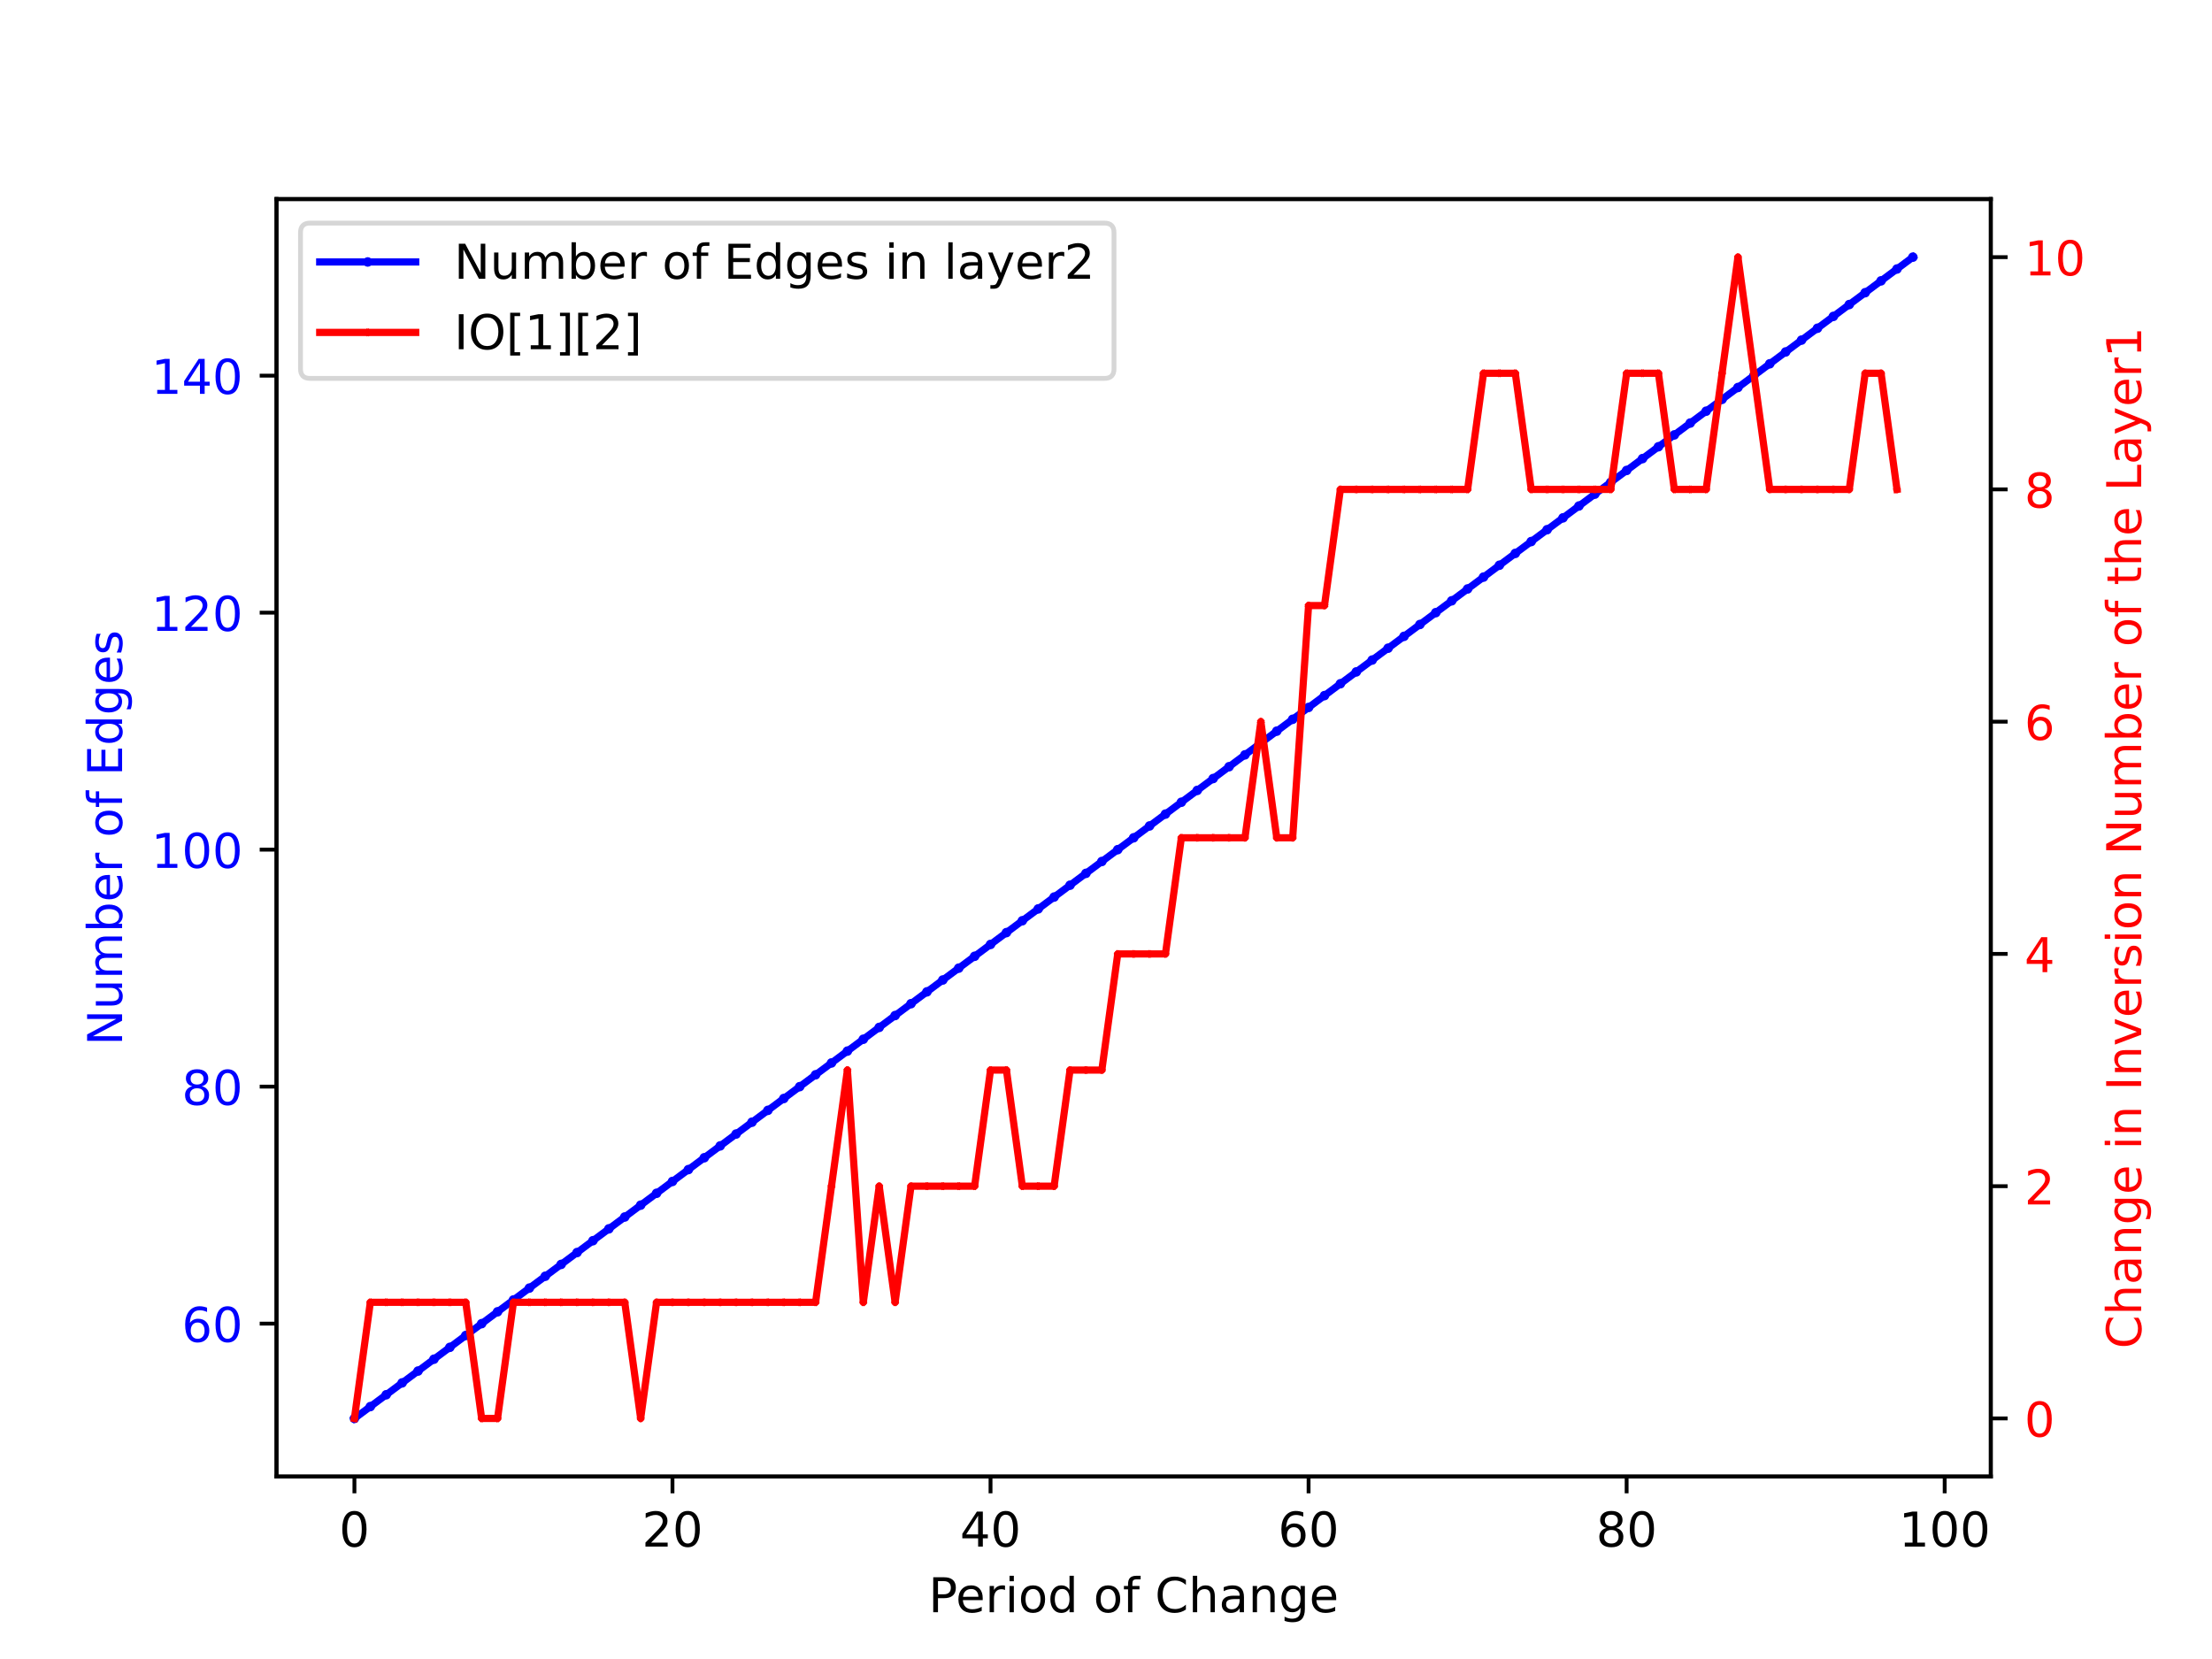 <?xml version="1.0" encoding="utf-8" standalone="no"?>
<!DOCTYPE svg PUBLIC "-//W3C//DTD SVG 1.1//EN"
  "http://www.w3.org/Graphics/SVG/1.1/DTD/svg11.dtd">
<!-- Created with matplotlib (https://matplotlib.org/) -->
<svg height="345.6pt" version="1.1" viewBox="0 0 460.8 345.6" width="460.8pt" xmlns="http://www.w3.org/2000/svg" xmlns:xlink="http://www.w3.org/1999/xlink">
 <defs>
  <style type="text/css">
*{stroke-linecap:butt;stroke-linejoin:round;}
  </style>
 </defs>
 <g id="figure_1">
  <g id="patch_1">
   <path d="M 0 345.6 
L 460.8 345.6 
L 460.8 0 
L 0 0 
z
" style="fill:#ffffff;"/>
  </g>
  <g id="axes_1">
   <g id="patch_2">
    <path d="M 57.6 307.584 
L 414.72 307.584 
L 414.72 41.472 
L 57.6 41.472 
z
" style="fill:#ffffff;"/>
   </g>
   <g id="matplotlib.axis_1">
    <g id="xtick_1">
     <g id="line2d_1">
      <defs>
       <path d="M 0 0 
L 0 3.5 
" id="m61f9886a78" style="stroke:#000000;stroke-width:0.8;"/>
      </defs>
      <g>
       <use style="stroke:#000000;stroke-width:0.8;" x="73.833" xlink:href="#m61f9886a78" y="307.584"/>
      </g>
     </g>
     <g id="text_1">
      <!-- 0 -->
      <defs>
       <path d="M 31.781 66.406 
Q 24.172 66.406 20.328 58.906 
Q 16.5 51.422 16.5 36.375 
Q 16.5 21.391 20.328 13.891 
Q 24.172 6.391 31.781 6.391 
Q 39.453 6.391 43.281 13.891 
Q 47.125 21.391 47.125 36.375 
Q 47.125 51.422 43.281 58.906 
Q 39.453 66.406 31.781 66.406 
z
M 31.781 74.219 
Q 44.047 74.219 50.516 64.516 
Q 56.984 54.828 56.984 36.375 
Q 56.984 17.969 50.516 8.266 
Q 44.047 -1.422 31.781 -1.422 
Q 19.531 -1.422 13.062 8.266 
Q 6.594 17.969 6.594 36.375 
Q 6.594 54.828 13.062 64.516 
Q 19.531 74.219 31.781 74.219 
z
" id="DejaVuSans-48"/>
      </defs>
      <g transform="translate(70.651 322.182)scale(0.1 -0.1)">
       <use xlink:href="#DejaVuSans-48"/>
      </g>
     </g>
    </g>
    <g id="xtick_2">
     <g id="line2d_2">
      <g>
       <use style="stroke:#000000;stroke-width:0.8;" x="140.089" xlink:href="#m61f9886a78" y="307.584"/>
      </g>
     </g>
     <g id="text_2">
      <!-- 20 -->
      <defs>
       <path d="M 19.188 8.297 
L 53.609 8.297 
L 53.609 0 
L 7.328 0 
L 7.328 8.297 
Q 12.938 14.109 22.625 23.891 
Q 32.328 33.688 34.812 36.531 
Q 39.547 41.844 41.422 45.531 
Q 43.312 49.219 43.312 52.781 
Q 43.312 58.594 39.234 62.25 
Q 35.156 65.922 28.609 65.922 
Q 23.969 65.922 18.812 64.312 
Q 13.672 62.703 7.812 59.422 
L 7.812 69.391 
Q 13.766 71.781 18.938 73 
Q 24.125 74.219 28.422 74.219 
Q 39.75 74.219 46.484 68.547 
Q 53.219 62.891 53.219 53.422 
Q 53.219 48.922 51.531 44.891 
Q 49.859 40.875 45.406 35.406 
Q 44.188 33.984 37.641 27.219 
Q 31.109 20.453 19.188 8.297 
z
" id="DejaVuSans-50"/>
      </defs>
      <g transform="translate(133.726 322.182)scale(0.1 -0.1)">
       <use xlink:href="#DejaVuSans-50"/>
       <use x="63.623" xlink:href="#DejaVuSans-48"/>
      </g>
     </g>
    </g>
    <g id="xtick_3">
     <g id="line2d_3">
      <g>
       <use style="stroke:#000000;stroke-width:0.8;" x="206.345" xlink:href="#m61f9886a78" y="307.584"/>
      </g>
     </g>
     <g id="text_3">
      <!-- 40 -->
      <defs>
       <path d="M 37.797 64.312 
L 12.891 25.391 
L 37.797 25.391 
z
M 35.203 72.906 
L 47.609 72.906 
L 47.609 25.391 
L 58.016 25.391 
L 58.016 17.188 
L 47.609 17.188 
L 47.609 0 
L 37.797 0 
L 37.797 17.188 
L 4.891 17.188 
L 4.891 26.703 
z
" id="DejaVuSans-52"/>
      </defs>
      <g transform="translate(199.982 322.182)scale(0.1 -0.1)">
       <use xlink:href="#DejaVuSans-52"/>
       <use x="63.623" xlink:href="#DejaVuSans-48"/>
      </g>
     </g>
    </g>
    <g id="xtick_4">
     <g id="line2d_4">
      <g>
       <use style="stroke:#000000;stroke-width:0.8;" x="272.601" xlink:href="#m61f9886a78" y="307.584"/>
      </g>
     </g>
     <g id="text_4">
      <!-- 60 -->
      <defs>
       <path d="M 33.016 40.375 
Q 26.375 40.375 22.484 35.828 
Q 18.609 31.297 18.609 23.391 
Q 18.609 15.531 22.484 10.953 
Q 26.375 6.391 33.016 6.391 
Q 39.656 6.391 43.531 10.953 
Q 47.406 15.531 47.406 23.391 
Q 47.406 31.297 43.531 35.828 
Q 39.656 40.375 33.016 40.375 
z
M 52.594 71.297 
L 52.594 62.312 
Q 48.875 64.062 45.094 64.984 
Q 41.312 65.922 37.594 65.922 
Q 27.828 65.922 22.672 59.328 
Q 17.531 52.734 16.797 39.406 
Q 19.672 43.656 24.016 45.922 
Q 28.375 48.188 33.594 48.188 
Q 44.578 48.188 50.953 41.516 
Q 57.328 34.859 57.328 23.391 
Q 57.328 12.156 50.688 5.359 
Q 44.047 -1.422 33.016 -1.422 
Q 20.359 -1.422 13.672 8.266 
Q 6.984 17.969 6.984 36.375 
Q 6.984 53.656 15.188 63.938 
Q 23.391 74.219 37.203 74.219 
Q 40.922 74.219 44.703 73.484 
Q 48.484 72.75 52.594 71.297 
z
" id="DejaVuSans-54"/>
      </defs>
      <g transform="translate(266.238 322.182)scale(0.1 -0.1)">
       <use xlink:href="#DejaVuSans-54"/>
       <use x="63.623" xlink:href="#DejaVuSans-48"/>
      </g>
     </g>
    </g>
    <g id="xtick_5">
     <g id="line2d_5">
      <g>
       <use style="stroke:#000000;stroke-width:0.8;" x="338.857" xlink:href="#m61f9886a78" y="307.584"/>
      </g>
     </g>
     <g id="text_5">
      <!-- 80 -->
      <defs>
       <path d="M 31.781 34.625 
Q 24.75 34.625 20.719 30.859 
Q 16.703 27.094 16.703 20.516 
Q 16.703 13.922 20.719 10.156 
Q 24.75 6.391 31.781 6.391 
Q 38.812 6.391 42.859 10.172 
Q 46.922 13.969 46.922 20.516 
Q 46.922 27.094 42.891 30.859 
Q 38.875 34.625 31.781 34.625 
z
M 21.922 38.812 
Q 15.578 40.375 12.031 44.719 
Q 8.5 49.078 8.5 55.328 
Q 8.5 64.062 14.719 69.141 
Q 20.953 74.219 31.781 74.219 
Q 42.672 74.219 48.875 69.141 
Q 55.078 64.062 55.078 55.328 
Q 55.078 49.078 51.531 44.719 
Q 48 40.375 41.703 38.812 
Q 48.828 37.156 52.797 32.312 
Q 56.781 27.484 56.781 20.516 
Q 56.781 9.906 50.312 4.234 
Q 43.844 -1.422 31.781 -1.422 
Q 19.734 -1.422 13.25 4.234 
Q 6.781 9.906 6.781 20.516 
Q 6.781 27.484 10.781 32.312 
Q 14.797 37.156 21.922 38.812 
z
M 18.312 54.391 
Q 18.312 48.734 21.844 45.562 
Q 25.391 42.391 31.781 42.391 
Q 38.141 42.391 41.719 45.562 
Q 45.312 48.734 45.312 54.391 
Q 45.312 60.062 41.719 63.234 
Q 38.141 66.406 31.781 66.406 
Q 25.391 66.406 21.844 63.234 
Q 18.312 60.062 18.312 54.391 
z
" id="DejaVuSans-56"/>
      </defs>
      <g transform="translate(332.494 322.182)scale(0.1 -0.1)">
       <use xlink:href="#DejaVuSans-56"/>
       <use x="63.623" xlink:href="#DejaVuSans-48"/>
      </g>
     </g>
    </g>
    <g id="xtick_6">
     <g id="line2d_6">
      <g>
       <use style="stroke:#000000;stroke-width:0.8;" x="405.113" xlink:href="#m61f9886a78" y="307.584"/>
      </g>
     </g>
     <g id="text_6">
      <!-- 100 -->
      <defs>
       <path d="M 12.406 8.297 
L 28.516 8.297 
L 28.516 63.922 
L 10.984 60.406 
L 10.984 69.391 
L 28.422 72.906 
L 38.281 72.906 
L 38.281 8.297 
L 54.391 8.297 
L 54.391 0 
L 12.406 0 
z
" id="DejaVuSans-49"/>
      </defs>
      <g transform="translate(395.569 322.182)scale(0.1 -0.1)">
       <use xlink:href="#DejaVuSans-49"/>
       <use x="63.623" xlink:href="#DejaVuSans-48"/>
       <use x="127.246" xlink:href="#DejaVuSans-48"/>
      </g>
     </g>
    </g>
    <g id="text_7">
     <!-- Period of Change -->
     <defs>
      <path d="M 19.672 64.797 
L 19.672 37.406 
L 32.078 37.406 
Q 38.969 37.406 42.719 40.969 
Q 46.484 44.531 46.484 51.125 
Q 46.484 57.672 42.719 61.234 
Q 38.969 64.797 32.078 64.797 
z
M 9.812 72.906 
L 32.078 72.906 
Q 44.344 72.906 50.609 67.359 
Q 56.891 61.812 56.891 51.125 
Q 56.891 40.328 50.609 34.812 
Q 44.344 29.297 32.078 29.297 
L 19.672 29.297 
L 19.672 0 
L 9.812 0 
z
" id="DejaVuSans-80"/>
      <path d="M 56.203 29.594 
L 56.203 25.203 
L 14.891 25.203 
Q 15.484 15.922 20.484 11.062 
Q 25.484 6.203 34.422 6.203 
Q 39.594 6.203 44.453 7.469 
Q 49.312 8.734 54.109 11.281 
L 54.109 2.781 
Q 49.266 0.734 44.188 -0.344 
Q 39.109 -1.422 33.891 -1.422 
Q 20.797 -1.422 13.156 6.188 
Q 5.516 13.812 5.516 26.812 
Q 5.516 40.234 12.766 48.109 
Q 20.016 56 32.328 56 
Q 43.359 56 49.781 48.891 
Q 56.203 41.797 56.203 29.594 
z
M 47.219 32.234 
Q 47.125 39.594 43.094 43.984 
Q 39.062 48.391 32.422 48.391 
Q 24.906 48.391 20.391 44.141 
Q 15.875 39.891 15.188 32.172 
z
" id="DejaVuSans-101"/>
      <path d="M 41.109 46.297 
Q 39.594 47.172 37.812 47.578 
Q 36.031 48 33.891 48 
Q 26.266 48 22.188 43.047 
Q 18.109 38.094 18.109 28.812 
L 18.109 0 
L 9.078 0 
L 9.078 54.688 
L 18.109 54.688 
L 18.109 46.188 
Q 20.953 51.172 25.484 53.578 
Q 30.031 56 36.531 56 
Q 37.453 56 38.578 55.875 
Q 39.703 55.766 41.062 55.516 
z
" id="DejaVuSans-114"/>
      <path d="M 9.422 54.688 
L 18.406 54.688 
L 18.406 0 
L 9.422 0 
z
M 9.422 75.984 
L 18.406 75.984 
L 18.406 64.594 
L 9.422 64.594 
z
" id="DejaVuSans-105"/>
      <path d="M 30.609 48.391 
Q 23.391 48.391 19.188 42.75 
Q 14.984 37.109 14.984 27.297 
Q 14.984 17.484 19.156 11.844 
Q 23.344 6.203 30.609 6.203 
Q 37.797 6.203 41.984 11.859 
Q 46.188 17.531 46.188 27.297 
Q 46.188 37.016 41.984 42.703 
Q 37.797 48.391 30.609 48.391 
z
M 30.609 56 
Q 42.328 56 49.016 48.375 
Q 55.719 40.766 55.719 27.297 
Q 55.719 13.875 49.016 6.219 
Q 42.328 -1.422 30.609 -1.422 
Q 18.844 -1.422 12.172 6.219 
Q 5.516 13.875 5.516 27.297 
Q 5.516 40.766 12.172 48.375 
Q 18.844 56 30.609 56 
z
" id="DejaVuSans-111"/>
      <path d="M 45.406 46.391 
L 45.406 75.984 
L 54.391 75.984 
L 54.391 0 
L 45.406 0 
L 45.406 8.203 
Q 42.578 3.328 38.25 0.953 
Q 33.938 -1.422 27.875 -1.422 
Q 17.969 -1.422 11.734 6.484 
Q 5.516 14.406 5.516 27.297 
Q 5.516 40.188 11.734 48.094 
Q 17.969 56 27.875 56 
Q 33.938 56 38.25 53.625 
Q 42.578 51.266 45.406 46.391 
z
M 14.797 27.297 
Q 14.797 17.391 18.875 11.75 
Q 22.953 6.109 30.078 6.109 
Q 37.203 6.109 41.297 11.75 
Q 45.406 17.391 45.406 27.297 
Q 45.406 37.203 41.297 42.844 
Q 37.203 48.484 30.078 48.484 
Q 22.953 48.484 18.875 42.844 
Q 14.797 37.203 14.797 27.297 
z
" id="DejaVuSans-100"/>
      <path id="DejaVuSans-32"/>
      <path d="M 37.109 75.984 
L 37.109 68.5 
L 28.516 68.5 
Q 23.688 68.5 21.797 66.547 
Q 19.922 64.594 19.922 59.516 
L 19.922 54.688 
L 34.719 54.688 
L 34.719 47.703 
L 19.922 47.703 
L 19.922 0 
L 10.891 0 
L 10.891 47.703 
L 2.297 47.703 
L 2.297 54.688 
L 10.891 54.688 
L 10.891 58.5 
Q 10.891 67.625 15.141 71.797 
Q 19.391 75.984 28.609 75.984 
z
" id="DejaVuSans-102"/>
      <path d="M 64.406 67.281 
L 64.406 56.891 
Q 59.422 61.531 53.781 63.812 
Q 48.141 66.109 41.797 66.109 
Q 29.297 66.109 22.656 58.469 
Q 16.016 50.828 16.016 36.375 
Q 16.016 21.969 22.656 14.328 
Q 29.297 6.688 41.797 6.688 
Q 48.141 6.688 53.781 8.984 
Q 59.422 11.281 64.406 15.922 
L 64.406 5.609 
Q 59.234 2.094 53.438 0.328 
Q 47.656 -1.422 41.219 -1.422 
Q 24.656 -1.422 15.125 8.703 
Q 5.609 18.844 5.609 36.375 
Q 5.609 53.953 15.125 64.078 
Q 24.656 74.219 41.219 74.219 
Q 47.75 74.219 53.531 72.484 
Q 59.328 70.75 64.406 67.281 
z
" id="DejaVuSans-67"/>
      <path d="M 54.891 33.016 
L 54.891 0 
L 45.906 0 
L 45.906 32.719 
Q 45.906 40.484 42.875 44.328 
Q 39.844 48.188 33.797 48.188 
Q 26.516 48.188 22.312 43.547 
Q 18.109 38.922 18.109 30.906 
L 18.109 0 
L 9.078 0 
L 9.078 75.984 
L 18.109 75.984 
L 18.109 46.188 
Q 21.344 51.125 25.703 53.562 
Q 30.078 56 35.797 56 
Q 45.219 56 50.047 50.172 
Q 54.891 44.344 54.891 33.016 
z
" id="DejaVuSans-104"/>
      <path d="M 34.281 27.484 
Q 23.391 27.484 19.188 25 
Q 14.984 22.516 14.984 16.5 
Q 14.984 11.719 18.141 8.906 
Q 21.297 6.109 26.703 6.109 
Q 34.188 6.109 38.703 11.406 
Q 43.219 16.703 43.219 25.484 
L 43.219 27.484 
z
M 52.203 31.203 
L 52.203 0 
L 43.219 0 
L 43.219 8.297 
Q 40.141 3.328 35.547 0.953 
Q 30.953 -1.422 24.312 -1.422 
Q 15.922 -1.422 10.953 3.297 
Q 6 8.016 6 15.922 
Q 6 25.141 12.172 29.828 
Q 18.359 34.516 30.609 34.516 
L 43.219 34.516 
L 43.219 35.406 
Q 43.219 41.609 39.141 45 
Q 35.062 48.391 27.688 48.391 
Q 23 48.391 18.547 47.266 
Q 14.109 46.141 10.016 43.891 
L 10.016 52.203 
Q 14.938 54.109 19.578 55.047 
Q 24.219 56 28.609 56 
Q 40.484 56 46.344 49.844 
Q 52.203 43.703 52.203 31.203 
z
" id="DejaVuSans-97"/>
      <path d="M 54.891 33.016 
L 54.891 0 
L 45.906 0 
L 45.906 32.719 
Q 45.906 40.484 42.875 44.328 
Q 39.844 48.188 33.797 48.188 
Q 26.516 48.188 22.312 43.547 
Q 18.109 38.922 18.109 30.906 
L 18.109 0 
L 9.078 0 
L 9.078 54.688 
L 18.109 54.688 
L 18.109 46.188 
Q 21.344 51.125 25.703 53.562 
Q 30.078 56 35.797 56 
Q 45.219 56 50.047 50.172 
Q 54.891 44.344 54.891 33.016 
z
" id="DejaVuSans-110"/>
      <path d="M 45.406 27.984 
Q 45.406 37.75 41.375 43.109 
Q 37.359 48.484 30.078 48.484 
Q 22.859 48.484 18.828 43.109 
Q 14.797 37.75 14.797 27.984 
Q 14.797 18.266 18.828 12.891 
Q 22.859 7.516 30.078 7.516 
Q 37.359 7.516 41.375 12.891 
Q 45.406 18.266 45.406 27.984 
z
M 54.391 6.781 
Q 54.391 -7.172 48.188 -13.984 
Q 42 -20.797 29.203 -20.797 
Q 24.469 -20.797 20.266 -20.094 
Q 16.062 -19.391 12.109 -17.922 
L 12.109 -9.188 
Q 16.062 -11.328 19.922 -12.344 
Q 23.781 -13.375 27.781 -13.375 
Q 36.625 -13.375 41.016 -8.766 
Q 45.406 -4.156 45.406 5.172 
L 45.406 9.625 
Q 42.625 4.781 38.281 2.391 
Q 33.938 0 27.875 0 
Q 17.828 0 11.672 7.656 
Q 5.516 15.328 5.516 27.984 
Q 5.516 40.672 11.672 48.328 
Q 17.828 56 27.875 56 
Q 33.938 56 38.281 53.609 
Q 42.625 51.219 45.406 46.391 
L 45.406 54.688 
L 54.391 54.688 
z
" id="DejaVuSans-103"/>
     </defs>
     <g transform="translate(193.43 335.861)scale(0.1 -0.1)">
      <use xlink:href="#DejaVuSans-80"/>
      <use x="56.678" xlink:href="#DejaVuSans-101"/>
      <use x="118.201" xlink:href="#DejaVuSans-114"/>
      <use x="159.314" xlink:href="#DejaVuSans-105"/>
      <use x="187.098" xlink:href="#DejaVuSans-111"/>
      <use x="248.279" xlink:href="#DejaVuSans-100"/>
      <use x="311.756" xlink:href="#DejaVuSans-32"/>
      <use x="343.543" xlink:href="#DejaVuSans-111"/>
      <use x="404.725" xlink:href="#DejaVuSans-102"/>
      <use x="439.93" xlink:href="#DejaVuSans-32"/>
      <use x="471.717" xlink:href="#DejaVuSans-67"/>
      <use x="541.541" xlink:href="#DejaVuSans-104"/>
      <use x="604.92" xlink:href="#DejaVuSans-97"/>
      <use x="666.199" xlink:href="#DejaVuSans-110"/>
      <use x="729.578" xlink:href="#DejaVuSans-103"/>
      <use x="793.055" xlink:href="#DejaVuSans-101"/>
     </g>
    </g>
   </g>
   <g id="matplotlib.axis_2">
    <g id="ytick_1">
     <g id="line2d_7">
      <defs>
       <path d="M 0 0 
L -3.5 0 
" id="ma29d2dbd92" style="stroke:#000000;stroke-width:0.8;"/>
      </defs>
      <g>
       <use style="stroke:#000000;stroke-width:0.8;" x="57.6" xlink:href="#ma29d2dbd92" y="275.739"/>
      </g>
     </g>
     <g id="text_8">
      <!-- 60 -->
      <g style="fill:#0000ff;" transform="translate(37.875 279.539)scale(0.1 -0.1)">
       <use xlink:href="#DejaVuSans-54"/>
       <use x="63.623" xlink:href="#DejaVuSans-48"/>
      </g>
     </g>
    </g>
    <g id="ytick_2">
     <g id="line2d_8">
      <g>
       <use style="stroke:#000000;stroke-width:0.8;" x="57.6" xlink:href="#ma29d2dbd92" y="226.368"/>
      </g>
     </g>
     <g id="text_9">
      <!-- 80 -->
      <g style="fill:#0000ff;" transform="translate(37.875 230.167)scale(0.1 -0.1)">
       <use xlink:href="#DejaVuSans-56"/>
       <use x="63.623" xlink:href="#DejaVuSans-48"/>
      </g>
     </g>
    </g>
    <g id="ytick_3">
     <g id="line2d_9">
      <g>
       <use style="stroke:#000000;stroke-width:0.8;" x="57.6" xlink:href="#ma29d2dbd92" y="176.997"/>
      </g>
     </g>
     <g id="text_10">
      <!-- 100 -->
      <g style="fill:#0000ff;" transform="translate(31.512 180.796)scale(0.1 -0.1)">
       <use xlink:href="#DejaVuSans-49"/>
       <use x="63.623" xlink:href="#DejaVuSans-48"/>
       <use x="127.246" xlink:href="#DejaVuSans-48"/>
      </g>
     </g>
    </g>
    <g id="ytick_4">
     <g id="line2d_10">
      <g>
       <use style="stroke:#000000;stroke-width:0.8;" x="57.6" xlink:href="#ma29d2dbd92" y="127.625"/>
      </g>
     </g>
     <g id="text_11">
      <!-- 120 -->
      <g style="fill:#0000ff;" transform="translate(31.512 131.424)scale(0.1 -0.1)">
       <use xlink:href="#DejaVuSans-49"/>
       <use x="63.623" xlink:href="#DejaVuSans-50"/>
       <use x="127.246" xlink:href="#DejaVuSans-48"/>
      </g>
     </g>
    </g>
    <g id="ytick_5">
     <g id="line2d_11">
      <g>
       <use style="stroke:#000000;stroke-width:0.8;" x="57.6" xlink:href="#ma29d2dbd92" y="78.254"/>
      </g>
     </g>
     <g id="text_12">
      <!-- 140 -->
      <g style="fill:#0000ff;" transform="translate(31.512 82.053)scale(0.1 -0.1)">
       <use xlink:href="#DejaVuSans-49"/>
       <use x="63.623" xlink:href="#DejaVuSans-52"/>
       <use x="127.246" xlink:href="#DejaVuSans-48"/>
      </g>
     </g>
    </g>
    <g id="text_13">
     <!-- Number of Edges -->
     <defs>
      <path d="M 9.812 72.906 
L 23.094 72.906 
L 55.422 11.922 
L 55.422 72.906 
L 64.984 72.906 
L 64.984 0 
L 51.703 0 
L 19.391 60.984 
L 19.391 0 
L 9.812 0 
z
" id="DejaVuSans-78"/>
      <path d="M 8.5 21.578 
L 8.5 54.688 
L 17.484 54.688 
L 17.484 21.922 
Q 17.484 14.156 20.5 10.266 
Q 23.531 6.391 29.594 6.391 
Q 36.859 6.391 41.078 11.031 
Q 45.312 15.672 45.312 23.688 
L 45.312 54.688 
L 54.297 54.688 
L 54.297 0 
L 45.312 0 
L 45.312 8.406 
Q 42.047 3.422 37.719 1 
Q 33.406 -1.422 27.688 -1.422 
Q 18.266 -1.422 13.375 4.438 
Q 8.5 10.297 8.5 21.578 
z
M 31.109 56 
z
" id="DejaVuSans-117"/>
      <path d="M 52 44.188 
Q 55.375 50.25 60.062 53.125 
Q 64.75 56 71.094 56 
Q 79.641 56 84.281 50.016 
Q 88.922 44.047 88.922 33.016 
L 88.922 0 
L 79.891 0 
L 79.891 32.719 
Q 79.891 40.578 77.094 44.375 
Q 74.312 48.188 68.609 48.188 
Q 61.625 48.188 57.562 43.547 
Q 53.516 38.922 53.516 30.906 
L 53.516 0 
L 44.484 0 
L 44.484 32.719 
Q 44.484 40.625 41.703 44.406 
Q 38.922 48.188 33.109 48.188 
Q 26.219 48.188 22.156 43.531 
Q 18.109 38.875 18.109 30.906 
L 18.109 0 
L 9.078 0 
L 9.078 54.688 
L 18.109 54.688 
L 18.109 46.188 
Q 21.188 51.219 25.484 53.609 
Q 29.781 56 35.688 56 
Q 41.656 56 45.828 52.969 
Q 50 49.953 52 44.188 
z
" id="DejaVuSans-109"/>
      <path d="M 48.688 27.297 
Q 48.688 37.203 44.609 42.844 
Q 40.531 48.484 33.406 48.484 
Q 26.266 48.484 22.188 42.844 
Q 18.109 37.203 18.109 27.297 
Q 18.109 17.391 22.188 11.75 
Q 26.266 6.109 33.406 6.109 
Q 40.531 6.109 44.609 11.75 
Q 48.688 17.391 48.688 27.297 
z
M 18.109 46.391 
Q 20.953 51.266 25.266 53.625 
Q 29.594 56 35.594 56 
Q 45.562 56 51.781 48.094 
Q 58.016 40.188 58.016 27.297 
Q 58.016 14.406 51.781 6.484 
Q 45.562 -1.422 35.594 -1.422 
Q 29.594 -1.422 25.266 0.953 
Q 20.953 3.328 18.109 8.203 
L 18.109 0 
L 9.078 0 
L 9.078 75.984 
L 18.109 75.984 
z
" id="DejaVuSans-98"/>
      <path d="M 9.812 72.906 
L 55.906 72.906 
L 55.906 64.594 
L 19.672 64.594 
L 19.672 43.016 
L 54.391 43.016 
L 54.391 34.719 
L 19.672 34.719 
L 19.672 8.297 
L 56.781 8.297 
L 56.781 0 
L 9.812 0 
z
" id="DejaVuSans-69"/>
      <path d="M 44.281 53.078 
L 44.281 44.578 
Q 40.484 46.531 36.375 47.5 
Q 32.281 48.484 27.875 48.484 
Q 21.188 48.484 17.844 46.438 
Q 14.5 44.391 14.5 40.281 
Q 14.5 37.156 16.891 35.375 
Q 19.281 33.594 26.516 31.984 
L 29.594 31.297 
Q 39.156 29.25 43.188 25.516 
Q 47.219 21.781 47.219 15.094 
Q 47.219 7.469 41.188 3.016 
Q 35.156 -1.422 24.609 -1.422 
Q 20.219 -1.422 15.453 -0.562 
Q 10.688 0.297 5.422 2 
L 5.422 11.281 
Q 10.406 8.688 15.234 7.391 
Q 20.062 6.109 24.812 6.109 
Q 31.156 6.109 34.562 8.281 
Q 37.984 10.453 37.984 14.406 
Q 37.984 18.062 35.516 20.016 
Q 33.062 21.969 24.703 23.781 
L 21.578 24.516 
Q 13.234 26.266 9.516 29.906 
Q 5.812 33.547 5.812 39.891 
Q 5.812 47.609 11.281 51.797 
Q 16.75 56 26.812 56 
Q 31.781 56 36.172 55.266 
Q 40.578 54.547 44.281 53.078 
z
" id="DejaVuSans-115"/>
     </defs>
     <g style="fill:#0000ff;" transform="translate(25.433 217.801)rotate(-90)scale(0.1 -0.1)">
      <use xlink:href="#DejaVuSans-78"/>
      <use x="74.805" xlink:href="#DejaVuSans-117"/>
      <use x="138.184" xlink:href="#DejaVuSans-109"/>
      <use x="235.596" xlink:href="#DejaVuSans-98"/>
      <use x="299.072" xlink:href="#DejaVuSans-101"/>
      <use x="360.596" xlink:href="#DejaVuSans-114"/>
      <use x="401.709" xlink:href="#DejaVuSans-32"/>
      <use x="433.496" xlink:href="#DejaVuSans-111"/>
      <use x="494.678" xlink:href="#DejaVuSans-102"/>
      <use x="529.883" xlink:href="#DejaVuSans-32"/>
      <use x="561.67" xlink:href="#DejaVuSans-69"/>
      <use x="624.854" xlink:href="#DejaVuSans-100"/>
      <use x="688.33" xlink:href="#DejaVuSans-103"/>
      <use x="751.807" xlink:href="#DejaVuSans-101"/>
      <use x="813.33" xlink:href="#DejaVuSans-115"/>
     </g>
    </g>
   </g>
   <g id="line2d_12">
    <path clip-path="url(#p6767cc8ab0)" d="M 73.833 295.488 
L 77.146 293.019 
L 80.458 290.551 
L 83.771 288.082 
L 87.084 285.614 
L 90.397 283.145 
L 93.71 280.677 
L 97.022 278.208 
L 100.335 275.739 
L 103.648 273.271 
L 106.961 270.802 
L 110.274 268.334 
L 113.586 265.865 
L 116.899 263.397 
L 120.212 260.928 
L 123.525 258.459 
L 126.838 255.991 
L 130.15 253.522 
L 133.463 251.054 
L 136.776 248.585 
L 140.089 246.117 
L 143.402 243.648 
L 146.714 241.179 
L 150.027 238.711 
L 153.34 236.242 
L 156.653 233.774 
L 159.966 231.305 
L 163.278 228.837 
L 166.591 226.368 
L 169.904 223.899 
L 173.217 221.431 
L 176.53 218.962 
L 179.842 216.494 
L 183.155 214.025 
L 186.468 211.557 
L 189.781 209.088 
L 193.094 206.619 
L 196.406 204.151 
L 199.719 201.682 
L 203.032 199.214 
L 206.345 196.745 
L 209.658 194.277 
L 212.97 191.808 
L 216.283 189.339 
L 219.596 186.871 
L 222.909 184.402 
L 226.222 181.934 
L 229.534 179.465 
L 232.847 176.997 
L 236.16 174.528 
L 239.473 172.059 
L 242.786 169.591 
L 246.098 167.122 
L 249.411 164.654 
L 252.724 162.185 
L 256.037 159.717 
L 259.35 157.248 
L 262.662 154.779 
L 265.975 152.311 
L 269.288 149.842 
L 272.601 147.374 
L 275.914 144.905 
L 279.226 142.437 
L 282.539 139.968 
L 285.852 137.499 
L 289.165 135.031 
L 292.478 132.562 
L 295.79 130.094 
L 299.103 127.625 
L 302.416 125.157 
L 305.729 122.688 
L 309.042 120.219 
L 312.354 117.751 
L 315.667 115.282 
L 318.98 112.814 
L 322.293 110.345 
L 325.606 107.877 
L 328.918 105.408 
L 332.231 102.939 
L 335.544 100.471 
L 338.857 98.002 
L 342.17 95.534 
L 345.482 93.065 
L 348.795 90.597 
L 352.108 88.128 
L 355.421 85.659 
L 358.734 83.191 
L 362.046 80.722 
L 365.359 78.254 
L 368.672 75.785 
L 371.985 73.317 
L 375.298 70.848 
L 378.61 68.379 
L 381.923 65.911 
L 385.236 63.442 
L 388.549 60.974 
L 391.862 58.505 
L 395.174 56.037 
L 398.487 53.568 
" style="fill:none;stroke:#0000ff;stroke-linecap:square;stroke-width:1.5;"/>
    <defs>
     <path d="M 0 0.5 
C 0.133 0.5 0.26 0.447 0.354 0.354 
C 0.447 0.26 0.5 0.133 0.5 0 
C 0.5 -0.133 0.447 -0.26 0.354 -0.354 
C 0.26 -0.447 0.133 -0.5 0 -0.5 
C -0.133 -0.5 -0.26 -0.447 -0.354 -0.354 
C -0.447 -0.26 -0.5 -0.133 -0.5 0 
C -0.5 0.133 -0.447 0.26 -0.354 0.354 
C -0.26 0.447 -0.133 0.5 0 0.5 
z
" id="mf9917a9d98" style="stroke:#0000ff;"/>
    </defs>
    <g clip-path="url(#p6767cc8ab0)">
     <use style="fill:#0000ff;stroke:#0000ff;" x="73.833" xlink:href="#mf9917a9d98" y="295.488"/>
     <use style="fill:#0000ff;stroke:#0000ff;" x="77.146" xlink:href="#mf9917a9d98" y="293.019"/>
     <use style="fill:#0000ff;stroke:#0000ff;" x="80.458" xlink:href="#mf9917a9d98" y="290.551"/>
     <use style="fill:#0000ff;stroke:#0000ff;" x="83.771" xlink:href="#mf9917a9d98" y="288.082"/>
     <use style="fill:#0000ff;stroke:#0000ff;" x="87.084" xlink:href="#mf9917a9d98" y="285.614"/>
     <use style="fill:#0000ff;stroke:#0000ff;" x="90.397" xlink:href="#mf9917a9d98" y="283.145"/>
     <use style="fill:#0000ff;stroke:#0000ff;" x="93.71" xlink:href="#mf9917a9d98" y="280.677"/>
     <use style="fill:#0000ff;stroke:#0000ff;" x="97.022" xlink:href="#mf9917a9d98" y="278.208"/>
     <use style="fill:#0000ff;stroke:#0000ff;" x="100.335" xlink:href="#mf9917a9d98" y="275.739"/>
     <use style="fill:#0000ff;stroke:#0000ff;" x="103.648" xlink:href="#mf9917a9d98" y="273.271"/>
     <use style="fill:#0000ff;stroke:#0000ff;" x="106.961" xlink:href="#mf9917a9d98" y="270.802"/>
     <use style="fill:#0000ff;stroke:#0000ff;" x="110.274" xlink:href="#mf9917a9d98" y="268.334"/>
     <use style="fill:#0000ff;stroke:#0000ff;" x="113.586" xlink:href="#mf9917a9d98" y="265.865"/>
     <use style="fill:#0000ff;stroke:#0000ff;" x="116.899" xlink:href="#mf9917a9d98" y="263.397"/>
     <use style="fill:#0000ff;stroke:#0000ff;" x="120.212" xlink:href="#mf9917a9d98" y="260.928"/>
     <use style="fill:#0000ff;stroke:#0000ff;" x="123.525" xlink:href="#mf9917a9d98" y="258.459"/>
     <use style="fill:#0000ff;stroke:#0000ff;" x="126.838" xlink:href="#mf9917a9d98" y="255.991"/>
     <use style="fill:#0000ff;stroke:#0000ff;" x="130.15" xlink:href="#mf9917a9d98" y="253.522"/>
     <use style="fill:#0000ff;stroke:#0000ff;" x="133.463" xlink:href="#mf9917a9d98" y="251.054"/>
     <use style="fill:#0000ff;stroke:#0000ff;" x="136.776" xlink:href="#mf9917a9d98" y="248.585"/>
     <use style="fill:#0000ff;stroke:#0000ff;" x="140.089" xlink:href="#mf9917a9d98" y="246.117"/>
     <use style="fill:#0000ff;stroke:#0000ff;" x="143.402" xlink:href="#mf9917a9d98" y="243.648"/>
     <use style="fill:#0000ff;stroke:#0000ff;" x="146.714" xlink:href="#mf9917a9d98" y="241.179"/>
     <use style="fill:#0000ff;stroke:#0000ff;" x="150.027" xlink:href="#mf9917a9d98" y="238.711"/>
     <use style="fill:#0000ff;stroke:#0000ff;" x="153.34" xlink:href="#mf9917a9d98" y="236.242"/>
     <use style="fill:#0000ff;stroke:#0000ff;" x="156.653" xlink:href="#mf9917a9d98" y="233.774"/>
     <use style="fill:#0000ff;stroke:#0000ff;" x="159.966" xlink:href="#mf9917a9d98" y="231.305"/>
     <use style="fill:#0000ff;stroke:#0000ff;" x="163.278" xlink:href="#mf9917a9d98" y="228.837"/>
     <use style="fill:#0000ff;stroke:#0000ff;" x="166.591" xlink:href="#mf9917a9d98" y="226.368"/>
     <use style="fill:#0000ff;stroke:#0000ff;" x="169.904" xlink:href="#mf9917a9d98" y="223.899"/>
     <use style="fill:#0000ff;stroke:#0000ff;" x="173.217" xlink:href="#mf9917a9d98" y="221.431"/>
     <use style="fill:#0000ff;stroke:#0000ff;" x="176.53" xlink:href="#mf9917a9d98" y="218.962"/>
     <use style="fill:#0000ff;stroke:#0000ff;" x="179.842" xlink:href="#mf9917a9d98" y="216.494"/>
     <use style="fill:#0000ff;stroke:#0000ff;" x="183.155" xlink:href="#mf9917a9d98" y="214.025"/>
     <use style="fill:#0000ff;stroke:#0000ff;" x="186.468" xlink:href="#mf9917a9d98" y="211.557"/>
     <use style="fill:#0000ff;stroke:#0000ff;" x="189.781" xlink:href="#mf9917a9d98" y="209.088"/>
     <use style="fill:#0000ff;stroke:#0000ff;" x="193.094" xlink:href="#mf9917a9d98" y="206.619"/>
     <use style="fill:#0000ff;stroke:#0000ff;" x="196.406" xlink:href="#mf9917a9d98" y="204.151"/>
     <use style="fill:#0000ff;stroke:#0000ff;" x="199.719" xlink:href="#mf9917a9d98" y="201.682"/>
     <use style="fill:#0000ff;stroke:#0000ff;" x="203.032" xlink:href="#mf9917a9d98" y="199.214"/>
     <use style="fill:#0000ff;stroke:#0000ff;" x="206.345" xlink:href="#mf9917a9d98" y="196.745"/>
     <use style="fill:#0000ff;stroke:#0000ff;" x="209.658" xlink:href="#mf9917a9d98" y="194.277"/>
     <use style="fill:#0000ff;stroke:#0000ff;" x="212.97" xlink:href="#mf9917a9d98" y="191.808"/>
     <use style="fill:#0000ff;stroke:#0000ff;" x="216.283" xlink:href="#mf9917a9d98" y="189.339"/>
     <use style="fill:#0000ff;stroke:#0000ff;" x="219.596" xlink:href="#mf9917a9d98" y="186.871"/>
     <use style="fill:#0000ff;stroke:#0000ff;" x="222.909" xlink:href="#mf9917a9d98" y="184.402"/>
     <use style="fill:#0000ff;stroke:#0000ff;" x="226.222" xlink:href="#mf9917a9d98" y="181.934"/>
     <use style="fill:#0000ff;stroke:#0000ff;" x="229.534" xlink:href="#mf9917a9d98" y="179.465"/>
     <use style="fill:#0000ff;stroke:#0000ff;" x="232.847" xlink:href="#mf9917a9d98" y="176.997"/>
     <use style="fill:#0000ff;stroke:#0000ff;" x="236.16" xlink:href="#mf9917a9d98" y="174.528"/>
     <use style="fill:#0000ff;stroke:#0000ff;" x="239.473" xlink:href="#mf9917a9d98" y="172.059"/>
     <use style="fill:#0000ff;stroke:#0000ff;" x="242.786" xlink:href="#mf9917a9d98" y="169.591"/>
     <use style="fill:#0000ff;stroke:#0000ff;" x="246.098" xlink:href="#mf9917a9d98" y="167.122"/>
     <use style="fill:#0000ff;stroke:#0000ff;" x="249.411" xlink:href="#mf9917a9d98" y="164.654"/>
     <use style="fill:#0000ff;stroke:#0000ff;" x="252.724" xlink:href="#mf9917a9d98" y="162.185"/>
     <use style="fill:#0000ff;stroke:#0000ff;" x="256.037" xlink:href="#mf9917a9d98" y="159.717"/>
     <use style="fill:#0000ff;stroke:#0000ff;" x="259.35" xlink:href="#mf9917a9d98" y="157.248"/>
     <use style="fill:#0000ff;stroke:#0000ff;" x="262.662" xlink:href="#mf9917a9d98" y="154.779"/>
     <use style="fill:#0000ff;stroke:#0000ff;" x="265.975" xlink:href="#mf9917a9d98" y="152.311"/>
     <use style="fill:#0000ff;stroke:#0000ff;" x="269.288" xlink:href="#mf9917a9d98" y="149.842"/>
     <use style="fill:#0000ff;stroke:#0000ff;" x="272.601" xlink:href="#mf9917a9d98" y="147.374"/>
     <use style="fill:#0000ff;stroke:#0000ff;" x="275.914" xlink:href="#mf9917a9d98" y="144.905"/>
     <use style="fill:#0000ff;stroke:#0000ff;" x="279.226" xlink:href="#mf9917a9d98" y="142.437"/>
     <use style="fill:#0000ff;stroke:#0000ff;" x="282.539" xlink:href="#mf9917a9d98" y="139.968"/>
     <use style="fill:#0000ff;stroke:#0000ff;" x="285.852" xlink:href="#mf9917a9d98" y="137.499"/>
     <use style="fill:#0000ff;stroke:#0000ff;" x="289.165" xlink:href="#mf9917a9d98" y="135.031"/>
     <use style="fill:#0000ff;stroke:#0000ff;" x="292.478" xlink:href="#mf9917a9d98" y="132.562"/>
     <use style="fill:#0000ff;stroke:#0000ff;" x="295.79" xlink:href="#mf9917a9d98" y="130.094"/>
     <use style="fill:#0000ff;stroke:#0000ff;" x="299.103" xlink:href="#mf9917a9d98" y="127.625"/>
     <use style="fill:#0000ff;stroke:#0000ff;" x="302.416" xlink:href="#mf9917a9d98" y="125.157"/>
     <use style="fill:#0000ff;stroke:#0000ff;" x="305.729" xlink:href="#mf9917a9d98" y="122.688"/>
     <use style="fill:#0000ff;stroke:#0000ff;" x="309.042" xlink:href="#mf9917a9d98" y="120.219"/>
     <use style="fill:#0000ff;stroke:#0000ff;" x="312.354" xlink:href="#mf9917a9d98" y="117.751"/>
     <use style="fill:#0000ff;stroke:#0000ff;" x="315.667" xlink:href="#mf9917a9d98" y="115.282"/>
     <use style="fill:#0000ff;stroke:#0000ff;" x="318.98" xlink:href="#mf9917a9d98" y="112.814"/>
     <use style="fill:#0000ff;stroke:#0000ff;" x="322.293" xlink:href="#mf9917a9d98" y="110.345"/>
     <use style="fill:#0000ff;stroke:#0000ff;" x="325.606" xlink:href="#mf9917a9d98" y="107.877"/>
     <use style="fill:#0000ff;stroke:#0000ff;" x="328.918" xlink:href="#mf9917a9d98" y="105.408"/>
     <use style="fill:#0000ff;stroke:#0000ff;" x="332.231" xlink:href="#mf9917a9d98" y="102.939"/>
     <use style="fill:#0000ff;stroke:#0000ff;" x="335.544" xlink:href="#mf9917a9d98" y="100.471"/>
     <use style="fill:#0000ff;stroke:#0000ff;" x="338.857" xlink:href="#mf9917a9d98" y="98.002"/>
     <use style="fill:#0000ff;stroke:#0000ff;" x="342.17" xlink:href="#mf9917a9d98" y="95.534"/>
     <use style="fill:#0000ff;stroke:#0000ff;" x="345.482" xlink:href="#mf9917a9d98" y="93.065"/>
     <use style="fill:#0000ff;stroke:#0000ff;" x="348.795" xlink:href="#mf9917a9d98" y="90.597"/>
     <use style="fill:#0000ff;stroke:#0000ff;" x="352.108" xlink:href="#mf9917a9d98" y="88.128"/>
     <use style="fill:#0000ff;stroke:#0000ff;" x="355.421" xlink:href="#mf9917a9d98" y="85.659"/>
     <use style="fill:#0000ff;stroke:#0000ff;" x="358.734" xlink:href="#mf9917a9d98" y="83.191"/>
     <use style="fill:#0000ff;stroke:#0000ff;" x="362.046" xlink:href="#mf9917a9d98" y="80.722"/>
     <use style="fill:#0000ff;stroke:#0000ff;" x="365.359" xlink:href="#mf9917a9d98" y="78.254"/>
     <use style="fill:#0000ff;stroke:#0000ff;" x="368.672" xlink:href="#mf9917a9d98" y="75.785"/>
     <use style="fill:#0000ff;stroke:#0000ff;" x="371.985" xlink:href="#mf9917a9d98" y="73.317"/>
     <use style="fill:#0000ff;stroke:#0000ff;" x="375.298" xlink:href="#mf9917a9d98" y="70.848"/>
     <use style="fill:#0000ff;stroke:#0000ff;" x="378.61" xlink:href="#mf9917a9d98" y="68.379"/>
     <use style="fill:#0000ff;stroke:#0000ff;" x="381.923" xlink:href="#mf9917a9d98" y="65.911"/>
     <use style="fill:#0000ff;stroke:#0000ff;" x="385.236" xlink:href="#mf9917a9d98" y="63.442"/>
     <use style="fill:#0000ff;stroke:#0000ff;" x="388.549" xlink:href="#mf9917a9d98" y="60.974"/>
     <use style="fill:#0000ff;stroke:#0000ff;" x="391.862" xlink:href="#mf9917a9d98" y="58.505"/>
     <use style="fill:#0000ff;stroke:#0000ff;" x="395.174" xlink:href="#mf9917a9d98" y="56.037"/>
     <use style="fill:#0000ff;stroke:#0000ff;" x="398.487" xlink:href="#mf9917a9d98" y="53.568"/>
    </g>
   </g>
   <g id="patch_3">
    <path d="M 57.6 307.584 
L 57.6 41.472 
" style="fill:none;stroke:#000000;stroke-linecap:square;stroke-linejoin:miter;stroke-width:0.8;"/>
   </g>
   <g id="patch_4">
    <path d="M 414.72 307.584 
L 414.72 41.472 
" style="fill:none;stroke:#000000;stroke-linecap:square;stroke-linejoin:miter;stroke-width:0.8;"/>
   </g>
   <g id="patch_5">
    <path d="M 57.6 307.584 
L 414.72 307.584 
" style="fill:none;stroke:#000000;stroke-linecap:square;stroke-linejoin:miter;stroke-width:0.8;"/>
   </g>
   <g id="patch_6">
    <path d="M 57.6 41.472 
L 414.72 41.472 
" style="fill:none;stroke:#000000;stroke-linecap:square;stroke-linejoin:miter;stroke-width:0.8;"/>
   </g>
  </g>
  <g id="axes_2">
   <g id="matplotlib.axis_3">
    <g id="ytick_6">
     <g id="line2d_13">
      <defs>
       <path d="M 0 0 
L 3.5 0 
" id="mc2901f3d8e" style="stroke:#000000;stroke-width:0.8;"/>
      </defs>
      <g>
       <use style="stroke:#000000;stroke-width:0.8;" x="414.72" xlink:href="#mc2901f3d8e" y="295.488"/>
      </g>
     </g>
     <g id="text_14">
      <!-- 0 -->
      <g style="fill:#ff0000;" transform="translate(421.72 299.287)scale(0.1 -0.1)">
       <use xlink:href="#DejaVuSans-48"/>
      </g>
     </g>
    </g>
    <g id="ytick_7">
     <g id="line2d_14">
      <g>
       <use style="stroke:#000000;stroke-width:0.8;" x="414.72" xlink:href="#mc2901f3d8e" y="247.104"/>
      </g>
     </g>
     <g id="text_15">
      <!-- 2 -->
      <g style="fill:#ff0000;" transform="translate(421.72 250.903)scale(0.1 -0.1)">
       <use xlink:href="#DejaVuSans-50"/>
      </g>
     </g>
    </g>
    <g id="ytick_8">
     <g id="line2d_15">
      <g>
       <use style="stroke:#000000;stroke-width:0.8;" x="414.72" xlink:href="#mc2901f3d8e" y="198.72"/>
      </g>
     </g>
     <g id="text_16">
      <!-- 4 -->
      <g style="fill:#ff0000;" transform="translate(421.72 202.519)scale(0.1 -0.1)">
       <use xlink:href="#DejaVuSans-52"/>
      </g>
     </g>
    </g>
    <g id="ytick_9">
     <g id="line2d_16">
      <g>
       <use style="stroke:#000000;stroke-width:0.8;" x="414.72" xlink:href="#mc2901f3d8e" y="150.336"/>
      </g>
     </g>
     <g id="text_17">
      <!-- 6 -->
      <g style="fill:#ff0000;" transform="translate(421.72 154.135)scale(0.1 -0.1)">
       <use xlink:href="#DejaVuSans-54"/>
      </g>
     </g>
    </g>
    <g id="ytick_10">
     <g id="line2d_17">
      <g>
       <use style="stroke:#000000;stroke-width:0.8;" x="414.72" xlink:href="#mc2901f3d8e" y="101.952"/>
      </g>
     </g>
     <g id="text_18">
      <!-- 8 -->
      <g style="fill:#ff0000;" transform="translate(421.72 105.751)scale(0.1 -0.1)">
       <use xlink:href="#DejaVuSans-56"/>
      </g>
     </g>
    </g>
    <g id="ytick_11">
     <g id="line2d_18">
      <g>
       <use style="stroke:#000000;stroke-width:0.8;" x="414.72" xlink:href="#mc2901f3d8e" y="53.568"/>
      </g>
     </g>
     <g id="text_19">
      <!-- 10 -->
      <g style="fill:#ff0000;" transform="translate(421.72 57.367)scale(0.1 -0.1)">
       <use xlink:href="#DejaVuSans-49"/>
       <use x="63.623" xlink:href="#DejaVuSans-48"/>
      </g>
     </g>
    </g>
    <g id="text_20">
     <!-- Change in Inversion Number of the Layer1 -->
     <defs>
      <path d="M 9.812 72.906 
L 19.672 72.906 
L 19.672 0 
L 9.812 0 
z
" id="DejaVuSans-73"/>
      <path d="M 2.984 54.688 
L 12.5 54.688 
L 29.594 8.797 
L 46.688 54.688 
L 56.203 54.688 
L 35.688 0 
L 23.484 0 
z
" id="DejaVuSans-118"/>
      <path d="M 18.312 70.219 
L 18.312 54.688 
L 36.812 54.688 
L 36.812 47.703 
L 18.312 47.703 
L 18.312 18.016 
Q 18.312 11.328 20.141 9.422 
Q 21.969 7.516 27.594 7.516 
L 36.812 7.516 
L 36.812 0 
L 27.594 0 
Q 17.188 0 13.234 3.875 
Q 9.281 7.766 9.281 18.016 
L 9.281 47.703 
L 2.688 47.703 
L 2.688 54.688 
L 9.281 54.688 
L 9.281 70.219 
z
" id="DejaVuSans-116"/>
      <path d="M 9.812 72.906 
L 19.672 72.906 
L 19.672 8.297 
L 55.172 8.297 
L 55.172 0 
L 9.812 0 
z
" id="DejaVuSans-76"/>
      <path d="M 32.172 -5.078 
Q 28.375 -14.844 24.75 -17.812 
Q 21.141 -20.797 15.094 -20.797 
L 7.906 -20.797 
L 7.906 -13.281 
L 13.188 -13.281 
Q 16.891 -13.281 18.938 -11.516 
Q 21 -9.766 23.484 -3.219 
L 25.094 0.875 
L 2.984 54.688 
L 12.5 54.688 
L 29.594 11.922 
L 46.688 54.688 
L 56.203 54.688 
z
" id="DejaVuSans-121"/>
     </defs>
     <g style="fill:#ff0000;" transform="translate(446.043 280.955)rotate(-90)scale(0.1 -0.1)">
      <use xlink:href="#DejaVuSans-67"/>
      <use x="69.824" xlink:href="#DejaVuSans-104"/>
      <use x="133.203" xlink:href="#DejaVuSans-97"/>
      <use x="194.482" xlink:href="#DejaVuSans-110"/>
      <use x="257.861" xlink:href="#DejaVuSans-103"/>
      <use x="321.338" xlink:href="#DejaVuSans-101"/>
      <use x="382.861" xlink:href="#DejaVuSans-32"/>
      <use x="414.648" xlink:href="#DejaVuSans-105"/>
      <use x="442.432" xlink:href="#DejaVuSans-110"/>
      <use x="505.811" xlink:href="#DejaVuSans-32"/>
      <use x="537.598" xlink:href="#DejaVuSans-73"/>
      <use x="567.09" xlink:href="#DejaVuSans-110"/>
      <use x="630.469" xlink:href="#DejaVuSans-118"/>
      <use x="689.648" xlink:href="#DejaVuSans-101"/>
      <use x="751.172" xlink:href="#DejaVuSans-114"/>
      <use x="792.285" xlink:href="#DejaVuSans-115"/>
      <use x="844.385" xlink:href="#DejaVuSans-105"/>
      <use x="872.168" xlink:href="#DejaVuSans-111"/>
      <use x="933.35" xlink:href="#DejaVuSans-110"/>
      <use x="996.729" xlink:href="#DejaVuSans-32"/>
      <use x="1028.516" xlink:href="#DejaVuSans-78"/>
      <use x="1103.32" xlink:href="#DejaVuSans-117"/>
      <use x="1166.699" xlink:href="#DejaVuSans-109"/>
      <use x="1264.111" xlink:href="#DejaVuSans-98"/>
      <use x="1327.588" xlink:href="#DejaVuSans-101"/>
      <use x="1389.111" xlink:href="#DejaVuSans-114"/>
      <use x="1430.225" xlink:href="#DejaVuSans-32"/>
      <use x="1462.012" xlink:href="#DejaVuSans-111"/>
      <use x="1523.193" xlink:href="#DejaVuSans-102"/>
      <use x="1558.398" xlink:href="#DejaVuSans-32"/>
      <use x="1590.186" xlink:href="#DejaVuSans-116"/>
      <use x="1629.395" xlink:href="#DejaVuSans-104"/>
      <use x="1692.773" xlink:href="#DejaVuSans-101"/>
      <use x="1754.297" xlink:href="#DejaVuSans-32"/>
      <use x="1786.084" xlink:href="#DejaVuSans-76"/>
      <use x="1841.797" xlink:href="#DejaVuSans-97"/>
      <use x="1903.076" xlink:href="#DejaVuSans-121"/>
      <use x="1962.256" xlink:href="#DejaVuSans-101"/>
      <use x="2023.779" xlink:href="#DejaVuSans-114"/>
      <use x="2064.893" xlink:href="#DejaVuSans-49"/>
     </g>
    </g>
   </g>
   <g id="line2d_19">
    <path clip-path="url(#p6767cc8ab0)" d="M 73.833 295.488 
L 77.146 271.296 
L 80.458 271.296 
L 83.771 271.296 
L 87.084 271.296 
L 90.397 271.296 
L 93.71 271.296 
L 97.022 271.296 
L 100.335 295.488 
L 103.648 295.488 
L 106.961 271.296 
L 110.274 271.296 
L 113.586 271.296 
L 116.899 271.296 
L 120.212 271.296 
L 123.525 271.296 
L 126.838 271.296 
L 130.15 271.296 
L 133.463 295.488 
L 136.776 271.296 
L 140.089 271.296 
L 143.402 271.296 
L 146.714 271.296 
L 150.027 271.296 
L 153.34 271.296 
L 156.653 271.296 
L 159.966 271.296 
L 163.278 271.296 
L 166.591 271.296 
L 169.904 271.296 
L 173.217 247.104 
L 176.53 222.912 
L 179.842 271.296 
L 183.155 247.104 
L 186.468 271.296 
L 189.781 247.104 
L 193.094 247.104 
L 196.406 247.104 
L 199.719 247.104 
L 203.032 247.104 
L 206.345 222.912 
L 209.658 222.912 
L 212.97 247.104 
L 216.283 247.104 
L 219.596 247.104 
L 222.909 222.912 
L 226.222 222.912 
L 229.534 222.912 
L 232.847 198.72 
L 236.16 198.72 
L 239.473 198.72 
L 242.786 198.72 
L 246.098 174.528 
L 249.411 174.528 
L 252.724 174.528 
L 256.037 174.528 
L 259.35 174.528 
L 262.662 150.336 
L 265.975 174.528 
L 269.288 174.528 
L 272.601 126.144 
L 275.914 126.144 
L 279.226 101.952 
L 282.539 101.952 
L 285.852 101.952 
L 289.165 101.952 
L 292.478 101.952 
L 295.79 101.952 
L 299.103 101.952 
L 302.416 101.952 
L 305.729 101.952 
L 309.042 77.76 
L 312.354 77.76 
L 315.667 77.76 
L 318.98 101.952 
L 322.293 101.952 
L 325.606 101.952 
L 328.918 101.952 
L 332.231 101.952 
L 335.544 101.952 
L 338.857 77.76 
L 342.17 77.76 
L 345.482 77.76 
L 348.795 101.952 
L 352.108 101.952 
L 355.421 101.952 
L 358.734 77.76 
L 362.046 53.568 
L 365.359 77.76 
L 368.672 101.952 
L 371.985 101.952 
L 375.298 101.952 
L 378.61 101.952 
L 381.923 101.952 
L 385.236 101.952 
L 388.549 77.76 
L 391.862 77.76 
L 395.174 101.952 
" style="fill:none;stroke:#ff0000;stroke-linecap:square;stroke-width:1.5;"/>
    <defs>
     <path d="M -0.5 0.5 
L 0.5 -0.5 
M -0.5 -0.5 
L 0.5 0.5 
" id="m8df16fe4f4" style="stroke:#ff0000;"/>
    </defs>
    <g clip-path="url(#p6767cc8ab0)">
     <use style="fill:#ff0000;stroke:#ff0000;" x="73.833" xlink:href="#m8df16fe4f4" y="295.488"/>
     <use style="fill:#ff0000;stroke:#ff0000;" x="77.146" xlink:href="#m8df16fe4f4" y="271.296"/>
     <use style="fill:#ff0000;stroke:#ff0000;" x="80.458" xlink:href="#m8df16fe4f4" y="271.296"/>
     <use style="fill:#ff0000;stroke:#ff0000;" x="83.771" xlink:href="#m8df16fe4f4" y="271.296"/>
     <use style="fill:#ff0000;stroke:#ff0000;" x="87.084" xlink:href="#m8df16fe4f4" y="271.296"/>
     <use style="fill:#ff0000;stroke:#ff0000;" x="90.397" xlink:href="#m8df16fe4f4" y="271.296"/>
     <use style="fill:#ff0000;stroke:#ff0000;" x="93.71" xlink:href="#m8df16fe4f4" y="271.296"/>
     <use style="fill:#ff0000;stroke:#ff0000;" x="97.022" xlink:href="#m8df16fe4f4" y="271.296"/>
     <use style="fill:#ff0000;stroke:#ff0000;" x="100.335" xlink:href="#m8df16fe4f4" y="295.488"/>
     <use style="fill:#ff0000;stroke:#ff0000;" x="103.648" xlink:href="#m8df16fe4f4" y="295.488"/>
     <use style="fill:#ff0000;stroke:#ff0000;" x="106.961" xlink:href="#m8df16fe4f4" y="271.296"/>
     <use style="fill:#ff0000;stroke:#ff0000;" x="110.274" xlink:href="#m8df16fe4f4" y="271.296"/>
     <use style="fill:#ff0000;stroke:#ff0000;" x="113.586" xlink:href="#m8df16fe4f4" y="271.296"/>
     <use style="fill:#ff0000;stroke:#ff0000;" x="116.899" xlink:href="#m8df16fe4f4" y="271.296"/>
     <use style="fill:#ff0000;stroke:#ff0000;" x="120.212" xlink:href="#m8df16fe4f4" y="271.296"/>
     <use style="fill:#ff0000;stroke:#ff0000;" x="123.525" xlink:href="#m8df16fe4f4" y="271.296"/>
     <use style="fill:#ff0000;stroke:#ff0000;" x="126.838" xlink:href="#m8df16fe4f4" y="271.296"/>
     <use style="fill:#ff0000;stroke:#ff0000;" x="130.15" xlink:href="#m8df16fe4f4" y="271.296"/>
     <use style="fill:#ff0000;stroke:#ff0000;" x="133.463" xlink:href="#m8df16fe4f4" y="295.488"/>
     <use style="fill:#ff0000;stroke:#ff0000;" x="136.776" xlink:href="#m8df16fe4f4" y="271.296"/>
     <use style="fill:#ff0000;stroke:#ff0000;" x="140.089" xlink:href="#m8df16fe4f4" y="271.296"/>
     <use style="fill:#ff0000;stroke:#ff0000;" x="143.402" xlink:href="#m8df16fe4f4" y="271.296"/>
     <use style="fill:#ff0000;stroke:#ff0000;" x="146.714" xlink:href="#m8df16fe4f4" y="271.296"/>
     <use style="fill:#ff0000;stroke:#ff0000;" x="150.027" xlink:href="#m8df16fe4f4" y="271.296"/>
     <use style="fill:#ff0000;stroke:#ff0000;" x="153.34" xlink:href="#m8df16fe4f4" y="271.296"/>
     <use style="fill:#ff0000;stroke:#ff0000;" x="156.653" xlink:href="#m8df16fe4f4" y="271.296"/>
     <use style="fill:#ff0000;stroke:#ff0000;" x="159.966" xlink:href="#m8df16fe4f4" y="271.296"/>
     <use style="fill:#ff0000;stroke:#ff0000;" x="163.278" xlink:href="#m8df16fe4f4" y="271.296"/>
     <use style="fill:#ff0000;stroke:#ff0000;" x="166.591" xlink:href="#m8df16fe4f4" y="271.296"/>
     <use style="fill:#ff0000;stroke:#ff0000;" x="169.904" xlink:href="#m8df16fe4f4" y="271.296"/>
     <use style="fill:#ff0000;stroke:#ff0000;" x="173.217" xlink:href="#m8df16fe4f4" y="247.104"/>
     <use style="fill:#ff0000;stroke:#ff0000;" x="176.53" xlink:href="#m8df16fe4f4" y="222.912"/>
     <use style="fill:#ff0000;stroke:#ff0000;" x="179.842" xlink:href="#m8df16fe4f4" y="271.296"/>
     <use style="fill:#ff0000;stroke:#ff0000;" x="183.155" xlink:href="#m8df16fe4f4" y="247.104"/>
     <use style="fill:#ff0000;stroke:#ff0000;" x="186.468" xlink:href="#m8df16fe4f4" y="271.296"/>
     <use style="fill:#ff0000;stroke:#ff0000;" x="189.781" xlink:href="#m8df16fe4f4" y="247.104"/>
     <use style="fill:#ff0000;stroke:#ff0000;" x="193.094" xlink:href="#m8df16fe4f4" y="247.104"/>
     <use style="fill:#ff0000;stroke:#ff0000;" x="196.406" xlink:href="#m8df16fe4f4" y="247.104"/>
     <use style="fill:#ff0000;stroke:#ff0000;" x="199.719" xlink:href="#m8df16fe4f4" y="247.104"/>
     <use style="fill:#ff0000;stroke:#ff0000;" x="203.032" xlink:href="#m8df16fe4f4" y="247.104"/>
     <use style="fill:#ff0000;stroke:#ff0000;" x="206.345" xlink:href="#m8df16fe4f4" y="222.912"/>
     <use style="fill:#ff0000;stroke:#ff0000;" x="209.658" xlink:href="#m8df16fe4f4" y="222.912"/>
     <use style="fill:#ff0000;stroke:#ff0000;" x="212.97" xlink:href="#m8df16fe4f4" y="247.104"/>
     <use style="fill:#ff0000;stroke:#ff0000;" x="216.283" xlink:href="#m8df16fe4f4" y="247.104"/>
     <use style="fill:#ff0000;stroke:#ff0000;" x="219.596" xlink:href="#m8df16fe4f4" y="247.104"/>
     <use style="fill:#ff0000;stroke:#ff0000;" x="222.909" xlink:href="#m8df16fe4f4" y="222.912"/>
     <use style="fill:#ff0000;stroke:#ff0000;" x="226.222" xlink:href="#m8df16fe4f4" y="222.912"/>
     <use style="fill:#ff0000;stroke:#ff0000;" x="229.534" xlink:href="#m8df16fe4f4" y="222.912"/>
     <use style="fill:#ff0000;stroke:#ff0000;" x="232.847" xlink:href="#m8df16fe4f4" y="198.72"/>
     <use style="fill:#ff0000;stroke:#ff0000;" x="236.16" xlink:href="#m8df16fe4f4" y="198.72"/>
     <use style="fill:#ff0000;stroke:#ff0000;" x="239.473" xlink:href="#m8df16fe4f4" y="198.72"/>
     <use style="fill:#ff0000;stroke:#ff0000;" x="242.786" xlink:href="#m8df16fe4f4" y="198.72"/>
     <use style="fill:#ff0000;stroke:#ff0000;" x="246.098" xlink:href="#m8df16fe4f4" y="174.528"/>
     <use style="fill:#ff0000;stroke:#ff0000;" x="249.411" xlink:href="#m8df16fe4f4" y="174.528"/>
     <use style="fill:#ff0000;stroke:#ff0000;" x="252.724" xlink:href="#m8df16fe4f4" y="174.528"/>
     <use style="fill:#ff0000;stroke:#ff0000;" x="256.037" xlink:href="#m8df16fe4f4" y="174.528"/>
     <use style="fill:#ff0000;stroke:#ff0000;" x="259.35" xlink:href="#m8df16fe4f4" y="174.528"/>
     <use style="fill:#ff0000;stroke:#ff0000;" x="262.662" xlink:href="#m8df16fe4f4" y="150.336"/>
     <use style="fill:#ff0000;stroke:#ff0000;" x="265.975" xlink:href="#m8df16fe4f4" y="174.528"/>
     <use style="fill:#ff0000;stroke:#ff0000;" x="269.288" xlink:href="#m8df16fe4f4" y="174.528"/>
     <use style="fill:#ff0000;stroke:#ff0000;" x="272.601" xlink:href="#m8df16fe4f4" y="126.144"/>
     <use style="fill:#ff0000;stroke:#ff0000;" x="275.914" xlink:href="#m8df16fe4f4" y="126.144"/>
     <use style="fill:#ff0000;stroke:#ff0000;" x="279.226" xlink:href="#m8df16fe4f4" y="101.952"/>
     <use style="fill:#ff0000;stroke:#ff0000;" x="282.539" xlink:href="#m8df16fe4f4" y="101.952"/>
     <use style="fill:#ff0000;stroke:#ff0000;" x="285.852" xlink:href="#m8df16fe4f4" y="101.952"/>
     <use style="fill:#ff0000;stroke:#ff0000;" x="289.165" xlink:href="#m8df16fe4f4" y="101.952"/>
     <use style="fill:#ff0000;stroke:#ff0000;" x="292.478" xlink:href="#m8df16fe4f4" y="101.952"/>
     <use style="fill:#ff0000;stroke:#ff0000;" x="295.79" xlink:href="#m8df16fe4f4" y="101.952"/>
     <use style="fill:#ff0000;stroke:#ff0000;" x="299.103" xlink:href="#m8df16fe4f4" y="101.952"/>
     <use style="fill:#ff0000;stroke:#ff0000;" x="302.416" xlink:href="#m8df16fe4f4" y="101.952"/>
     <use style="fill:#ff0000;stroke:#ff0000;" x="305.729" xlink:href="#m8df16fe4f4" y="101.952"/>
     <use style="fill:#ff0000;stroke:#ff0000;" x="309.042" xlink:href="#m8df16fe4f4" y="77.76"/>
     <use style="fill:#ff0000;stroke:#ff0000;" x="312.354" xlink:href="#m8df16fe4f4" y="77.76"/>
     <use style="fill:#ff0000;stroke:#ff0000;" x="315.667" xlink:href="#m8df16fe4f4" y="77.76"/>
     <use style="fill:#ff0000;stroke:#ff0000;" x="318.98" xlink:href="#m8df16fe4f4" y="101.952"/>
     <use style="fill:#ff0000;stroke:#ff0000;" x="322.293" xlink:href="#m8df16fe4f4" y="101.952"/>
     <use style="fill:#ff0000;stroke:#ff0000;" x="325.606" xlink:href="#m8df16fe4f4" y="101.952"/>
     <use style="fill:#ff0000;stroke:#ff0000;" x="328.918" xlink:href="#m8df16fe4f4" y="101.952"/>
     <use style="fill:#ff0000;stroke:#ff0000;" x="332.231" xlink:href="#m8df16fe4f4" y="101.952"/>
     <use style="fill:#ff0000;stroke:#ff0000;" x="335.544" xlink:href="#m8df16fe4f4" y="101.952"/>
     <use style="fill:#ff0000;stroke:#ff0000;" x="338.857" xlink:href="#m8df16fe4f4" y="77.76"/>
     <use style="fill:#ff0000;stroke:#ff0000;" x="342.17" xlink:href="#m8df16fe4f4" y="77.76"/>
     <use style="fill:#ff0000;stroke:#ff0000;" x="345.482" xlink:href="#m8df16fe4f4" y="77.76"/>
     <use style="fill:#ff0000;stroke:#ff0000;" x="348.795" xlink:href="#m8df16fe4f4" y="101.952"/>
     <use style="fill:#ff0000;stroke:#ff0000;" x="352.108" xlink:href="#m8df16fe4f4" y="101.952"/>
     <use style="fill:#ff0000;stroke:#ff0000;" x="355.421" xlink:href="#m8df16fe4f4" y="101.952"/>
     <use style="fill:#ff0000;stroke:#ff0000;" x="358.734" xlink:href="#m8df16fe4f4" y="77.76"/>
     <use style="fill:#ff0000;stroke:#ff0000;" x="362.046" xlink:href="#m8df16fe4f4" y="53.568"/>
     <use style="fill:#ff0000;stroke:#ff0000;" x="365.359" xlink:href="#m8df16fe4f4" y="77.76"/>
     <use style="fill:#ff0000;stroke:#ff0000;" x="368.672" xlink:href="#m8df16fe4f4" y="101.952"/>
     <use style="fill:#ff0000;stroke:#ff0000;" x="371.985" xlink:href="#m8df16fe4f4" y="101.952"/>
     <use style="fill:#ff0000;stroke:#ff0000;" x="375.298" xlink:href="#m8df16fe4f4" y="101.952"/>
     <use style="fill:#ff0000;stroke:#ff0000;" x="378.61" xlink:href="#m8df16fe4f4" y="101.952"/>
     <use style="fill:#ff0000;stroke:#ff0000;" x="381.923" xlink:href="#m8df16fe4f4" y="101.952"/>
     <use style="fill:#ff0000;stroke:#ff0000;" x="385.236" xlink:href="#m8df16fe4f4" y="101.952"/>
     <use style="fill:#ff0000;stroke:#ff0000;" x="388.549" xlink:href="#m8df16fe4f4" y="77.76"/>
     <use style="fill:#ff0000;stroke:#ff0000;" x="391.862" xlink:href="#m8df16fe4f4" y="77.76"/>
     <use style="fill:#ff0000;stroke:#ff0000;" x="395.174" xlink:href="#m8df16fe4f4" y="101.952"/>
    </g>
   </g>
   <g id="patch_7">
    <path d="M 57.6 307.584 
L 57.6 41.472 
" style="fill:none;stroke:#000000;stroke-linecap:square;stroke-linejoin:miter;stroke-width:0.8;"/>
   </g>
   <g id="patch_8">
    <path d="M 414.72 307.584 
L 414.72 41.472 
" style="fill:none;stroke:#000000;stroke-linecap:square;stroke-linejoin:miter;stroke-width:0.8;"/>
   </g>
   <g id="patch_9">
    <path d="M 57.6 307.584 
L 414.72 307.584 
" style="fill:none;stroke:#000000;stroke-linecap:square;stroke-linejoin:miter;stroke-width:0.8;"/>
   </g>
   <g id="patch_10">
    <path d="M 57.6 41.472 
L 414.72 41.472 
" style="fill:none;stroke:#000000;stroke-linecap:square;stroke-linejoin:miter;stroke-width:0.8;"/>
   </g>
   <g id="legend_1">
    <g id="patch_11">
     <path d="M 64.6 78.828 
L 230.069 78.828 
Q 232.069 78.828 232.069 76.828 
L 232.069 48.472 
Q 232.069 46.472 230.069 46.472 
L 64.6 46.472 
Q 62.6 46.472 62.6 48.472 
L 62.6 76.828 
Q 62.6 78.828 64.6 78.828 
z
" style="fill:#ffffff;opacity:0.8;stroke:#cccccc;stroke-linejoin:miter;"/>
    </g>
    <g id="line2d_20">
     <path d="M 66.6 54.57 
L 86.6 54.57 
" style="fill:none;stroke:#0000ff;stroke-linecap:square;stroke-width:1.5;"/>
    </g>
    <g id="line2d_21">
     <g>
      <use style="fill:#0000ff;stroke:#0000ff;" x="76.6" xlink:href="#mf9917a9d98" y="54.57"/>
     </g>
    </g>
    <g id="text_21">
     <!-- Number of Edges in layer2 -->
     <defs>
      <path d="M 9.422 75.984 
L 18.406 75.984 
L 18.406 0 
L 9.422 0 
z
" id="DejaVuSans-108"/>
     </defs>
     <g transform="translate(94.6 58.07)scale(0.1 -0.1)">
      <use xlink:href="#DejaVuSans-78"/>
      <use x="74.805" xlink:href="#DejaVuSans-117"/>
      <use x="138.184" xlink:href="#DejaVuSans-109"/>
      <use x="235.596" xlink:href="#DejaVuSans-98"/>
      <use x="299.072" xlink:href="#DejaVuSans-101"/>
      <use x="360.596" xlink:href="#DejaVuSans-114"/>
      <use x="401.709" xlink:href="#DejaVuSans-32"/>
      <use x="433.496" xlink:href="#DejaVuSans-111"/>
      <use x="494.678" xlink:href="#DejaVuSans-102"/>
      <use x="529.883" xlink:href="#DejaVuSans-32"/>
      <use x="561.67" xlink:href="#DejaVuSans-69"/>
      <use x="624.854" xlink:href="#DejaVuSans-100"/>
      <use x="688.33" xlink:href="#DejaVuSans-103"/>
      <use x="751.807" xlink:href="#DejaVuSans-101"/>
      <use x="813.33" xlink:href="#DejaVuSans-115"/>
      <use x="865.43" xlink:href="#DejaVuSans-32"/>
      <use x="897.217" xlink:href="#DejaVuSans-105"/>
      <use x="925" xlink:href="#DejaVuSans-110"/>
      <use x="988.379" xlink:href="#DejaVuSans-32"/>
      <use x="1020.166" xlink:href="#DejaVuSans-108"/>
      <use x="1047.949" xlink:href="#DejaVuSans-97"/>
      <use x="1109.229" xlink:href="#DejaVuSans-121"/>
      <use x="1168.408" xlink:href="#DejaVuSans-101"/>
      <use x="1229.932" xlink:href="#DejaVuSans-114"/>
      <use x="1271.045" xlink:href="#DejaVuSans-50"/>
     </g>
    </g>
    <g id="line2d_22">
     <path d="M 66.6 69.249 
L 86.6 69.249 
" style="fill:none;stroke:#ff0000;stroke-linecap:square;stroke-width:1.5;"/>
    </g>
    <g id="line2d_23">
     <g>
      <use style="fill:#ff0000;stroke:#ff0000;" x="76.6" xlink:href="#m8df16fe4f4" y="69.249"/>
     </g>
    </g>
    <g id="text_22">
     <!-- IO[1][2] -->
     <defs>
      <path d="M 39.406 66.219 
Q 28.656 66.219 22.328 58.203 
Q 16.016 50.203 16.016 36.375 
Q 16.016 22.609 22.328 14.594 
Q 28.656 6.594 39.406 6.594 
Q 50.141 6.594 56.422 14.594 
Q 62.703 22.609 62.703 36.375 
Q 62.703 50.203 56.422 58.203 
Q 50.141 66.219 39.406 66.219 
z
M 39.406 74.219 
Q 54.734 74.219 63.906 63.938 
Q 73.094 53.656 73.094 36.375 
Q 73.094 19.141 63.906 8.859 
Q 54.734 -1.422 39.406 -1.422 
Q 24.031 -1.422 14.812 8.828 
Q 5.609 19.094 5.609 36.375 
Q 5.609 53.656 14.812 63.938 
Q 24.031 74.219 39.406 74.219 
z
" id="DejaVuSans-79"/>
      <path d="M 8.594 75.984 
L 29.297 75.984 
L 29.297 69 
L 17.578 69 
L 17.578 -6.203 
L 29.297 -6.203 
L 29.297 -13.188 
L 8.594 -13.188 
z
" id="DejaVuSans-91"/>
      <path d="M 30.422 75.984 
L 30.422 -13.188 
L 9.719 -13.188 
L 9.719 -6.203 
L 21.391 -6.203 
L 21.391 69 
L 9.719 69 
L 9.719 75.984 
z
" id="DejaVuSans-93"/>
     </defs>
     <g transform="translate(94.6 72.749)scale(0.1 -0.1)">
      <use xlink:href="#DejaVuSans-73"/>
      <use x="29.492" xlink:href="#DejaVuSans-79"/>
      <use x="108.203" xlink:href="#DejaVuSans-91"/>
      <use x="147.217" xlink:href="#DejaVuSans-49"/>
      <use x="210.84" xlink:href="#DejaVuSans-93"/>
      <use x="249.854" xlink:href="#DejaVuSans-91"/>
      <use x="288.867" xlink:href="#DejaVuSans-50"/>
      <use x="352.49" xlink:href="#DejaVuSans-93"/>
     </g>
    </g>
   </g>
  </g>
 </g>
 <defs>
  <clipPath id="p6767cc8ab0">
   <rect height="266.112" width="357.12" x="57.6" y="41.472"/>
  </clipPath>
 </defs>
</svg>
